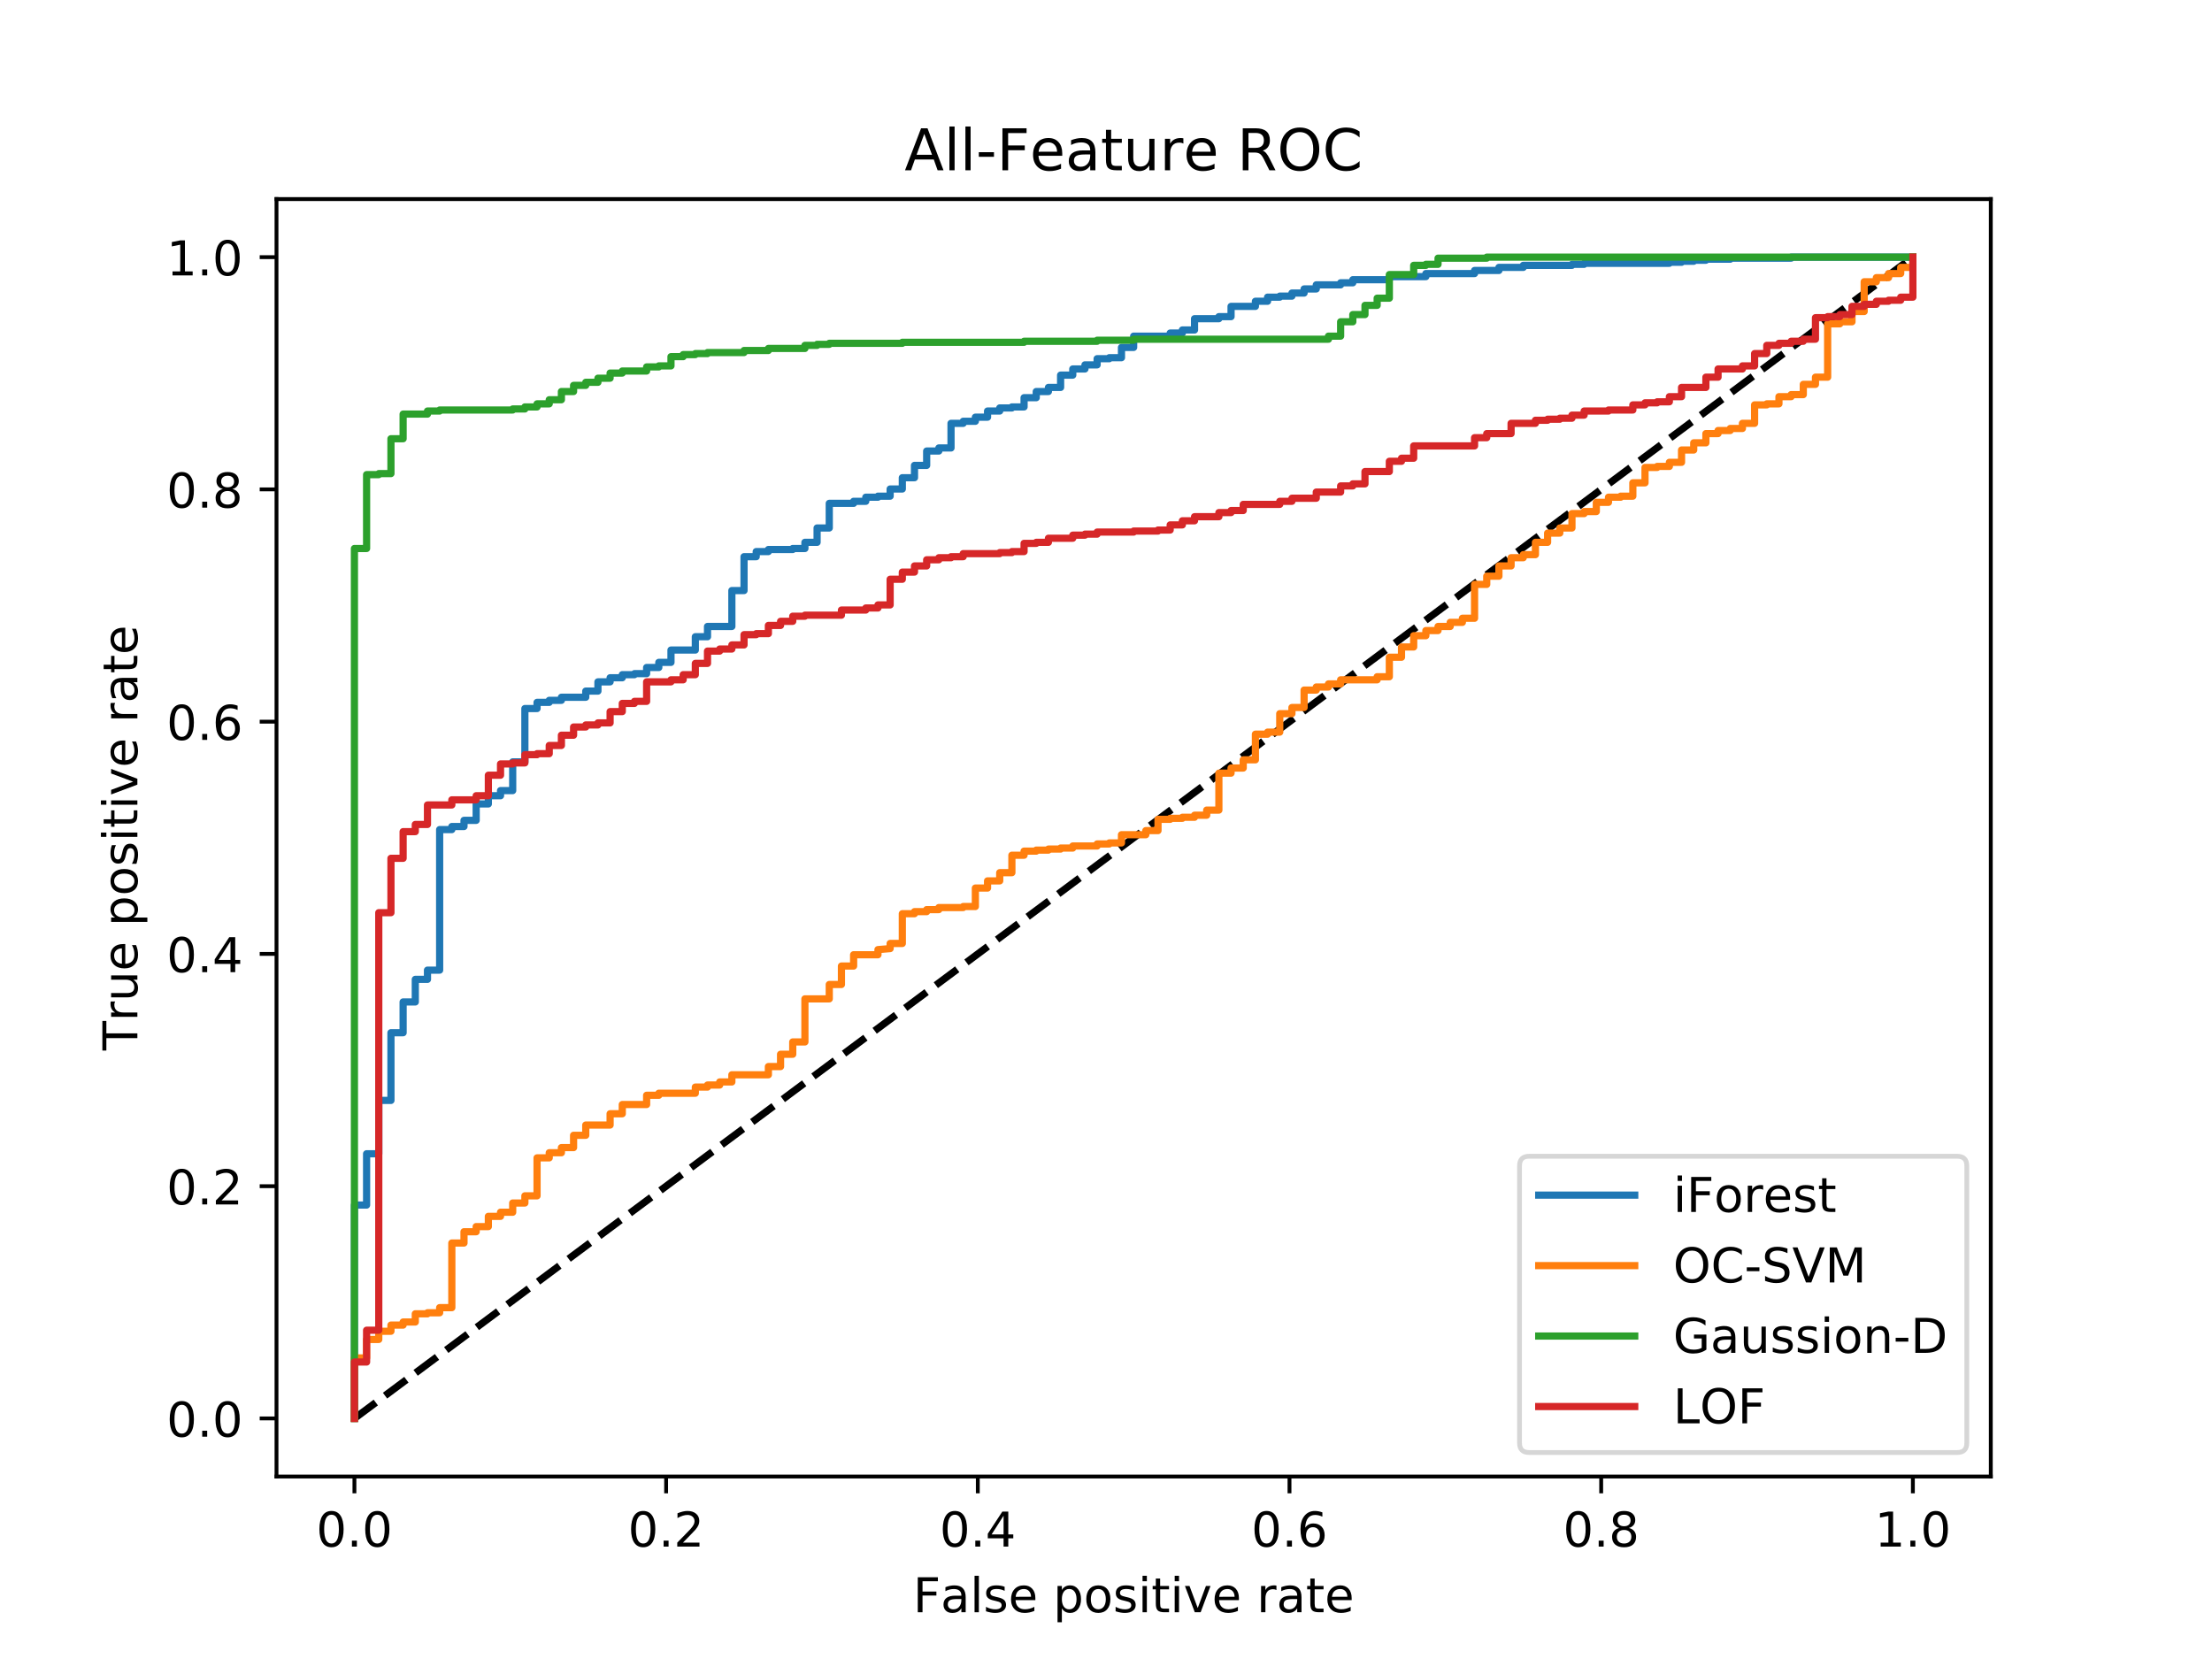 <?xml version="1.0" encoding="utf-8" standalone="no"?>
<!DOCTYPE svg PUBLIC "-//W3C//DTD SVG 1.1//EN"
  "http://www.w3.org/Graphics/SVG/1.1/DTD/svg11.dtd">
<!-- Created with matplotlib (https://matplotlib.org/) -->
<svg height="345.6pt" version="1.1" viewBox="0 0 460.8 345.6" width="460.8pt" xmlns="http://www.w3.org/2000/svg" xmlns:xlink="http://www.w3.org/1999/xlink">
 <defs>
  <style type="text/css">
*{stroke-linecap:butt;stroke-linejoin:round;}
  </style>
 </defs>
 <g id="figure_1">
  <g id="patch_1">
   <path d="M 0 345.6 
L 460.8 345.6 
L 460.8 0 
L 0 0 
z
" style="fill:#ffffff;"/>
  </g>
  <g id="axes_1">
   <g id="patch_2">
    <path d="M 57.6 307.584 
L 414.72 307.584 
L 414.72 41.472 
L 57.6 41.472 
z
" style="fill:#ffffff;"/>
   </g>
   <g id="matplotlib.axis_1">
    <g id="xtick_1">
     <g id="line2d_1">
      <defs>
       <path d="M 0 0 
L 0 3.5 
" id="m6dfa3ffd57" style="stroke:#000000;stroke-width:0.8;"/>
      </defs>
      <g>
       <use style="stroke:#000000;stroke-width:0.8;" x="73.833" xlink:href="#m6dfa3ffd57" y="307.584"/>
      </g>
     </g>
     <g id="text_1">
      <!-- 0.0 -->
      <defs>
       <path d="M 31.781 66.406 
Q 24.172 66.406 20.328 58.906 
Q 16.5 51.422 16.5 36.375 
Q 16.5 21.391 20.328 13.891 
Q 24.172 6.391 31.781 6.391 
Q 39.453 6.391 43.281 13.891 
Q 47.125 21.391 47.125 36.375 
Q 47.125 51.422 43.281 58.906 
Q 39.453 66.406 31.781 66.406 
z
M 31.781 74.219 
Q 44.047 74.219 50.516 64.516 
Q 56.984 54.828 56.984 36.375 
Q 56.984 17.969 50.516 8.266 
Q 44.047 -1.422 31.781 -1.422 
Q 19.531 -1.422 13.062 8.266 
Q 6.594 17.969 6.594 36.375 
Q 6.594 54.828 13.062 64.516 
Q 19.531 74.219 31.781 74.219 
z
" id="DejaVuSans-48"/>
       <path d="M 10.688 12.406 
L 21 12.406 
L 21 0 
L 10.688 0 
z
" id="DejaVuSans-46"/>
      </defs>
      <g transform="translate(65.881 322.182)scale(0.1 -0.1)">
       <use xlink:href="#DejaVuSans-48"/>
       <use x="63.623" xlink:href="#DejaVuSans-46"/>
       <use x="95.41" xlink:href="#DejaVuSans-48"/>
      </g>
     </g>
    </g>
    <g id="xtick_2">
     <g id="line2d_2">
      <g>
       <use style="stroke:#000000;stroke-width:0.8;" x="138.764" xlink:href="#m6dfa3ffd57" y="307.584"/>
      </g>
     </g>
     <g id="text_2">
      <!-- 0.2 -->
      <defs>
       <path d="M 19.188 8.297 
L 53.609 8.297 
L 53.609 0 
L 7.328 0 
L 7.328 8.297 
Q 12.938 14.109 22.625 23.891 
Q 32.328 33.688 34.812 36.531 
Q 39.547 41.844 41.422 45.531 
Q 43.312 49.219 43.312 52.781 
Q 43.312 58.594 39.234 62.25 
Q 35.156 65.922 28.609 65.922 
Q 23.969 65.922 18.812 64.312 
Q 13.672 62.703 7.812 59.422 
L 7.812 69.391 
Q 13.766 71.781 18.938 73 
Q 24.125 74.219 28.422 74.219 
Q 39.75 74.219 46.484 68.547 
Q 53.219 62.891 53.219 53.422 
Q 53.219 48.922 51.531 44.891 
Q 49.859 40.875 45.406 35.406 
Q 44.188 33.984 37.641 27.219 
Q 31.109 20.453 19.188 8.297 
z
" id="DejaVuSans-50"/>
      </defs>
      <g transform="translate(130.812 322.182)scale(0.1 -0.1)">
       <use xlink:href="#DejaVuSans-48"/>
       <use x="63.623" xlink:href="#DejaVuSans-46"/>
       <use x="95.41" xlink:href="#DejaVuSans-50"/>
      </g>
     </g>
    </g>
    <g id="xtick_3">
     <g id="line2d_3">
      <g>
       <use style="stroke:#000000;stroke-width:0.8;" x="203.695" xlink:href="#m6dfa3ffd57" y="307.584"/>
      </g>
     </g>
     <g id="text_3">
      <!-- 0.4 -->
      <defs>
       <path d="M 37.797 64.312 
L 12.891 25.391 
L 37.797 25.391 
z
M 35.203 72.906 
L 47.609 72.906 
L 47.609 25.391 
L 58.016 25.391 
L 58.016 17.188 
L 47.609 17.188 
L 47.609 0 
L 37.797 0 
L 37.797 17.188 
L 4.891 17.188 
L 4.891 26.703 
z
" id="DejaVuSans-52"/>
      </defs>
      <g transform="translate(195.743 322.182)scale(0.1 -0.1)">
       <use xlink:href="#DejaVuSans-48"/>
       <use x="63.623" xlink:href="#DejaVuSans-46"/>
       <use x="95.41" xlink:href="#DejaVuSans-52"/>
      </g>
     </g>
    </g>
    <g id="xtick_4">
     <g id="line2d_4">
      <g>
       <use style="stroke:#000000;stroke-width:0.8;" x="268.625" xlink:href="#m6dfa3ffd57" y="307.584"/>
      </g>
     </g>
     <g id="text_4">
      <!-- 0.6 -->
      <defs>
       <path d="M 33.016 40.375 
Q 26.375 40.375 22.484 35.828 
Q 18.609 31.297 18.609 23.391 
Q 18.609 15.531 22.484 10.953 
Q 26.375 6.391 33.016 6.391 
Q 39.656 6.391 43.531 10.953 
Q 47.406 15.531 47.406 23.391 
Q 47.406 31.297 43.531 35.828 
Q 39.656 40.375 33.016 40.375 
z
M 52.594 71.297 
L 52.594 62.312 
Q 48.875 64.062 45.094 64.984 
Q 41.312 65.922 37.594 65.922 
Q 27.828 65.922 22.672 59.328 
Q 17.531 52.734 16.797 39.406 
Q 19.672 43.656 24.016 45.922 
Q 28.375 48.188 33.594 48.188 
Q 44.578 48.188 50.953 41.516 
Q 57.328 34.859 57.328 23.391 
Q 57.328 12.156 50.688 5.359 
Q 44.047 -1.422 33.016 -1.422 
Q 20.359 -1.422 13.672 8.266 
Q 6.984 17.969 6.984 36.375 
Q 6.984 53.656 15.188 63.938 
Q 23.391 74.219 37.203 74.219 
Q 40.922 74.219 44.703 73.484 
Q 48.484 72.75 52.594 71.297 
z
" id="DejaVuSans-54"/>
      </defs>
      <g transform="translate(260.674 322.182)scale(0.1 -0.1)">
       <use xlink:href="#DejaVuSans-48"/>
       <use x="63.623" xlink:href="#DejaVuSans-46"/>
       <use x="95.41" xlink:href="#DejaVuSans-54"/>
      </g>
     </g>
    </g>
    <g id="xtick_5">
     <g id="line2d_5">
      <g>
       <use style="stroke:#000000;stroke-width:0.8;" x="333.556" xlink:href="#m6dfa3ffd57" y="307.584"/>
      </g>
     </g>
     <g id="text_5">
      <!-- 0.8 -->
      <defs>
       <path d="M 31.781 34.625 
Q 24.75 34.625 20.719 30.859 
Q 16.703 27.094 16.703 20.516 
Q 16.703 13.922 20.719 10.156 
Q 24.75 6.391 31.781 6.391 
Q 38.812 6.391 42.859 10.172 
Q 46.922 13.969 46.922 20.516 
Q 46.922 27.094 42.891 30.859 
Q 38.875 34.625 31.781 34.625 
z
M 21.922 38.812 
Q 15.578 40.375 12.031 44.719 
Q 8.5 49.078 8.5 55.328 
Q 8.5 64.062 14.719 69.141 
Q 20.953 74.219 31.781 74.219 
Q 42.672 74.219 48.875 69.141 
Q 55.078 64.062 55.078 55.328 
Q 55.078 49.078 51.531 44.719 
Q 48 40.375 41.703 38.812 
Q 48.828 37.156 52.797 32.312 
Q 56.781 27.484 56.781 20.516 
Q 56.781 9.906 50.312 4.234 
Q 43.844 -1.422 31.781 -1.422 
Q 19.734 -1.422 13.25 4.234 
Q 6.781 9.906 6.781 20.516 
Q 6.781 27.484 10.781 32.312 
Q 14.797 37.156 21.922 38.812 
z
M 18.312 54.391 
Q 18.312 48.734 21.844 45.562 
Q 25.391 42.391 31.781 42.391 
Q 38.141 42.391 41.719 45.562 
Q 45.312 48.734 45.312 54.391 
Q 45.312 60.062 41.719 63.234 
Q 38.141 66.406 31.781 66.406 
Q 25.391 66.406 21.844 63.234 
Q 18.312 60.062 18.312 54.391 
z
" id="DejaVuSans-56"/>
      </defs>
      <g transform="translate(325.605 322.182)scale(0.1 -0.1)">
       <use xlink:href="#DejaVuSans-48"/>
       <use x="63.623" xlink:href="#DejaVuSans-46"/>
       <use x="95.41" xlink:href="#DejaVuSans-56"/>
      </g>
     </g>
    </g>
    <g id="xtick_6">
     <g id="line2d_6">
      <g>
       <use style="stroke:#000000;stroke-width:0.8;" x="398.487" xlink:href="#m6dfa3ffd57" y="307.584"/>
      </g>
     </g>
     <g id="text_6">
      <!-- 1.0 -->
      <defs>
       <path d="M 12.406 8.297 
L 28.516 8.297 
L 28.516 63.922 
L 10.984 60.406 
L 10.984 69.391 
L 28.422 72.906 
L 38.281 72.906 
L 38.281 8.297 
L 54.391 8.297 
L 54.391 0 
L 12.406 0 
z
" id="DejaVuSans-49"/>
      </defs>
      <g transform="translate(390.536 322.182)scale(0.1 -0.1)">
       <use xlink:href="#DejaVuSans-49"/>
       <use x="63.623" xlink:href="#DejaVuSans-46"/>
       <use x="95.41" xlink:href="#DejaVuSans-48"/>
      </g>
     </g>
    </g>
    <g id="text_7">
     <!-- False positive rate -->
     <defs>
      <path d="M 9.812 72.906 
L 51.703 72.906 
L 51.703 64.594 
L 19.672 64.594 
L 19.672 43.109 
L 48.578 43.109 
L 48.578 34.812 
L 19.672 34.812 
L 19.672 0 
L 9.812 0 
z
" id="DejaVuSans-70"/>
      <path d="M 34.281 27.484 
Q 23.391 27.484 19.188 25 
Q 14.984 22.516 14.984 16.5 
Q 14.984 11.719 18.141 8.906 
Q 21.297 6.109 26.703 6.109 
Q 34.188 6.109 38.703 11.406 
Q 43.219 16.703 43.219 25.484 
L 43.219 27.484 
z
M 52.203 31.203 
L 52.203 0 
L 43.219 0 
L 43.219 8.297 
Q 40.141 3.328 35.547 0.953 
Q 30.953 -1.422 24.312 -1.422 
Q 15.922 -1.422 10.953 3.297 
Q 6 8.016 6 15.922 
Q 6 25.141 12.172 29.828 
Q 18.359 34.516 30.609 34.516 
L 43.219 34.516 
L 43.219 35.406 
Q 43.219 41.609 39.141 45 
Q 35.062 48.391 27.688 48.391 
Q 23 48.391 18.547 47.266 
Q 14.109 46.141 10.016 43.891 
L 10.016 52.203 
Q 14.938 54.109 19.578 55.047 
Q 24.219 56 28.609 56 
Q 40.484 56 46.344 49.844 
Q 52.203 43.703 52.203 31.203 
z
" id="DejaVuSans-97"/>
      <path d="M 9.422 75.984 
L 18.406 75.984 
L 18.406 0 
L 9.422 0 
z
" id="DejaVuSans-108"/>
      <path d="M 44.281 53.078 
L 44.281 44.578 
Q 40.484 46.531 36.375 47.5 
Q 32.281 48.484 27.875 48.484 
Q 21.188 48.484 17.844 46.438 
Q 14.5 44.391 14.5 40.281 
Q 14.5 37.156 16.891 35.375 
Q 19.281 33.594 26.516 31.984 
L 29.594 31.297 
Q 39.156 29.25 43.188 25.516 
Q 47.219 21.781 47.219 15.094 
Q 47.219 7.469 41.188 3.016 
Q 35.156 -1.422 24.609 -1.422 
Q 20.219 -1.422 15.453 -0.562 
Q 10.688 0.297 5.422 2 
L 5.422 11.281 
Q 10.406 8.688 15.234 7.391 
Q 20.062 6.109 24.812 6.109 
Q 31.156 6.109 34.562 8.281 
Q 37.984 10.453 37.984 14.406 
Q 37.984 18.062 35.516 20.016 
Q 33.062 21.969 24.703 23.781 
L 21.578 24.516 
Q 13.234 26.266 9.516 29.906 
Q 5.812 33.547 5.812 39.891 
Q 5.812 47.609 11.281 51.797 
Q 16.75 56 26.812 56 
Q 31.781 56 36.172 55.266 
Q 40.578 54.547 44.281 53.078 
z
" id="DejaVuSans-115"/>
      <path d="M 56.203 29.594 
L 56.203 25.203 
L 14.891 25.203 
Q 15.484 15.922 20.484 11.062 
Q 25.484 6.203 34.422 6.203 
Q 39.594 6.203 44.453 7.469 
Q 49.312 8.734 54.109 11.281 
L 54.109 2.781 
Q 49.266 0.734 44.188 -0.344 
Q 39.109 -1.422 33.891 -1.422 
Q 20.797 -1.422 13.156 6.188 
Q 5.516 13.812 5.516 26.812 
Q 5.516 40.234 12.766 48.109 
Q 20.016 56 32.328 56 
Q 43.359 56 49.781 48.891 
Q 56.203 41.797 56.203 29.594 
z
M 47.219 32.234 
Q 47.125 39.594 43.094 43.984 
Q 39.062 48.391 32.422 48.391 
Q 24.906 48.391 20.391 44.141 
Q 15.875 39.891 15.188 32.172 
z
" id="DejaVuSans-101"/>
      <path id="DejaVuSans-32"/>
      <path d="M 18.109 8.203 
L 18.109 -20.797 
L 9.078 -20.797 
L 9.078 54.688 
L 18.109 54.688 
L 18.109 46.391 
Q 20.953 51.266 25.266 53.625 
Q 29.594 56 35.594 56 
Q 45.562 56 51.781 48.094 
Q 58.016 40.188 58.016 27.297 
Q 58.016 14.406 51.781 6.484 
Q 45.562 -1.422 35.594 -1.422 
Q 29.594 -1.422 25.266 0.953 
Q 20.953 3.328 18.109 8.203 
z
M 48.688 27.297 
Q 48.688 37.203 44.609 42.844 
Q 40.531 48.484 33.406 48.484 
Q 26.266 48.484 22.188 42.844 
Q 18.109 37.203 18.109 27.297 
Q 18.109 17.391 22.188 11.75 
Q 26.266 6.109 33.406 6.109 
Q 40.531 6.109 44.609 11.75 
Q 48.688 17.391 48.688 27.297 
z
" id="DejaVuSans-112"/>
      <path d="M 30.609 48.391 
Q 23.391 48.391 19.188 42.75 
Q 14.984 37.109 14.984 27.297 
Q 14.984 17.484 19.156 11.844 
Q 23.344 6.203 30.609 6.203 
Q 37.797 6.203 41.984 11.859 
Q 46.188 17.531 46.188 27.297 
Q 46.188 37.016 41.984 42.703 
Q 37.797 48.391 30.609 48.391 
z
M 30.609 56 
Q 42.328 56 49.016 48.375 
Q 55.719 40.766 55.719 27.297 
Q 55.719 13.875 49.016 6.219 
Q 42.328 -1.422 30.609 -1.422 
Q 18.844 -1.422 12.172 6.219 
Q 5.516 13.875 5.516 27.297 
Q 5.516 40.766 12.172 48.375 
Q 18.844 56 30.609 56 
z
" id="DejaVuSans-111"/>
      <path d="M 9.422 54.688 
L 18.406 54.688 
L 18.406 0 
L 9.422 0 
z
M 9.422 75.984 
L 18.406 75.984 
L 18.406 64.594 
L 9.422 64.594 
z
" id="DejaVuSans-105"/>
      <path d="M 18.312 70.219 
L 18.312 54.688 
L 36.812 54.688 
L 36.812 47.703 
L 18.312 47.703 
L 18.312 18.016 
Q 18.312 11.328 20.141 9.422 
Q 21.969 7.516 27.594 7.516 
L 36.812 7.516 
L 36.812 0 
L 27.594 0 
Q 17.188 0 13.234 3.875 
Q 9.281 7.766 9.281 18.016 
L 9.281 47.703 
L 2.688 47.703 
L 2.688 54.688 
L 9.281 54.688 
L 9.281 70.219 
z
" id="DejaVuSans-116"/>
      <path d="M 2.984 54.688 
L 12.5 54.688 
L 29.594 8.797 
L 46.688 54.688 
L 56.203 54.688 
L 35.688 0 
L 23.484 0 
z
" id="DejaVuSans-118"/>
      <path d="M 41.109 46.297 
Q 39.594 47.172 37.812 47.578 
Q 36.031 48 33.891 48 
Q 26.266 48 22.188 43.047 
Q 18.109 38.094 18.109 28.812 
L 18.109 0 
L 9.078 0 
L 9.078 54.688 
L 18.109 54.688 
L 18.109 46.188 
Q 20.953 51.172 25.484 53.578 
Q 30.031 56 36.531 56 
Q 37.453 56 38.578 55.875 
Q 39.703 55.766 41.062 55.516 
z
" id="DejaVuSans-114"/>
     </defs>
     <g transform="translate(190.21 335.861)scale(0.1 -0.1)">
      <use xlink:href="#DejaVuSans-70"/>
      <use x="57.379" xlink:href="#DejaVuSans-97"/>
      <use x="118.658" xlink:href="#DejaVuSans-108"/>
      <use x="146.441" xlink:href="#DejaVuSans-115"/>
      <use x="198.541" xlink:href="#DejaVuSans-101"/>
      <use x="260.064" xlink:href="#DejaVuSans-32"/>
      <use x="291.852" xlink:href="#DejaVuSans-112"/>
      <use x="355.328" xlink:href="#DejaVuSans-111"/>
      <use x="416.51" xlink:href="#DejaVuSans-115"/>
      <use x="468.609" xlink:href="#DejaVuSans-105"/>
      <use x="496.393" xlink:href="#DejaVuSans-116"/>
      <use x="535.602" xlink:href="#DejaVuSans-105"/>
      <use x="563.385" xlink:href="#DejaVuSans-118"/>
      <use x="622.564" xlink:href="#DejaVuSans-101"/>
      <use x="684.088" xlink:href="#DejaVuSans-32"/>
      <use x="715.875" xlink:href="#DejaVuSans-114"/>
      <use x="756.988" xlink:href="#DejaVuSans-97"/>
      <use x="818.268" xlink:href="#DejaVuSans-116"/>
      <use x="857.477" xlink:href="#DejaVuSans-101"/>
     </g>
    </g>
   </g>
   <g id="matplotlib.axis_2">
    <g id="ytick_1">
     <g id="line2d_7">
      <defs>
       <path d="M 0 0 
L -3.5 0 
" id="m312e4a261a" style="stroke:#000000;stroke-width:0.8;"/>
      </defs>
      <g>
       <use style="stroke:#000000;stroke-width:0.8;" x="57.6" xlink:href="#m312e4a261a" y="295.488"/>
      </g>
     </g>
     <g id="text_8">
      <!-- 0.0 -->
      <g transform="translate(34.697 299.287)scale(0.1 -0.1)">
       <use xlink:href="#DejaVuSans-48"/>
       <use x="63.623" xlink:href="#DejaVuSans-46"/>
       <use x="95.41" xlink:href="#DejaVuSans-48"/>
      </g>
     </g>
    </g>
    <g id="ytick_2">
     <g id="line2d_8">
      <g>
       <use style="stroke:#000000;stroke-width:0.8;" x="57.6" xlink:href="#m312e4a261a" y="247.104"/>
      </g>
     </g>
     <g id="text_9">
      <!-- 0.2 -->
      <g transform="translate(34.697 250.903)scale(0.1 -0.1)">
       <use xlink:href="#DejaVuSans-48"/>
       <use x="63.623" xlink:href="#DejaVuSans-46"/>
       <use x="95.41" xlink:href="#DejaVuSans-50"/>
      </g>
     </g>
    </g>
    <g id="ytick_3">
     <g id="line2d_9">
      <g>
       <use style="stroke:#000000;stroke-width:0.8;" x="57.6" xlink:href="#m312e4a261a" y="198.72"/>
      </g>
     </g>
     <g id="text_10">
      <!-- 0.4 -->
      <g transform="translate(34.697 202.519)scale(0.1 -0.1)">
       <use xlink:href="#DejaVuSans-48"/>
       <use x="63.623" xlink:href="#DejaVuSans-46"/>
       <use x="95.41" xlink:href="#DejaVuSans-52"/>
      </g>
     </g>
    </g>
    <g id="ytick_4">
     <g id="line2d_10">
      <g>
       <use style="stroke:#000000;stroke-width:0.8;" x="57.6" xlink:href="#m312e4a261a" y="150.336"/>
      </g>
     </g>
     <g id="text_11">
      <!-- 0.6 -->
      <g transform="translate(34.697 154.135)scale(0.1 -0.1)">
       <use xlink:href="#DejaVuSans-48"/>
       <use x="63.623" xlink:href="#DejaVuSans-46"/>
       <use x="95.41" xlink:href="#DejaVuSans-54"/>
      </g>
     </g>
    </g>
    <g id="ytick_5">
     <g id="line2d_11">
      <g>
       <use style="stroke:#000000;stroke-width:0.8;" x="57.6" xlink:href="#m312e4a261a" y="101.952"/>
      </g>
     </g>
     <g id="text_12">
      <!-- 0.8 -->
      <g transform="translate(34.697 105.751)scale(0.1 -0.1)">
       <use xlink:href="#DejaVuSans-48"/>
       <use x="63.623" xlink:href="#DejaVuSans-46"/>
       <use x="95.41" xlink:href="#DejaVuSans-56"/>
      </g>
     </g>
    </g>
    <g id="ytick_6">
     <g id="line2d_12">
      <g>
       <use style="stroke:#000000;stroke-width:0.8;" x="57.6" xlink:href="#m312e4a261a" y="53.568"/>
      </g>
     </g>
     <g id="text_13">
      <!-- 1.0 -->
      <g transform="translate(34.697 57.367)scale(0.1 -0.1)">
       <use xlink:href="#DejaVuSans-49"/>
       <use x="63.623" xlink:href="#DejaVuSans-46"/>
       <use x="95.41" xlink:href="#DejaVuSans-48"/>
      </g>
     </g>
    </g>
    <g id="text_14">
     <!-- True positive rate -->
     <defs>
      <path d="M -0.297 72.906 
L 61.375 72.906 
L 61.375 64.594 
L 35.5 64.594 
L 35.5 0 
L 25.594 0 
L 25.594 64.594 
L -0.297 64.594 
z
" id="DejaVuSans-84"/>
      <path d="M 8.5 21.578 
L 8.5 54.688 
L 17.484 54.688 
L 17.484 21.922 
Q 17.484 14.156 20.5 10.266 
Q 23.531 6.391 29.594 6.391 
Q 36.859 6.391 41.078 11.031 
Q 45.312 15.672 45.312 23.688 
L 45.312 54.688 
L 54.297 54.688 
L 54.297 0 
L 45.312 0 
L 45.312 8.406 
Q 42.047 3.422 37.719 1 
Q 33.406 -1.422 27.688 -1.422 
Q 18.266 -1.422 13.375 4.438 
Q 8.5 10.297 8.5 21.578 
z
M 31.109 56 
z
" id="DejaVuSans-117"/>
     </defs>
     <g transform="translate(28.617 218.819)rotate(-90)scale(0.1 -0.1)">
      <use xlink:href="#DejaVuSans-84"/>
      <use x="60.865" xlink:href="#DejaVuSans-114"/>
      <use x="101.979" xlink:href="#DejaVuSans-117"/>
      <use x="165.357" xlink:href="#DejaVuSans-101"/>
      <use x="226.881" xlink:href="#DejaVuSans-32"/>
      <use x="258.668" xlink:href="#DejaVuSans-112"/>
      <use x="322.145" xlink:href="#DejaVuSans-111"/>
      <use x="383.326" xlink:href="#DejaVuSans-115"/>
      <use x="435.426" xlink:href="#DejaVuSans-105"/>
      <use x="463.209" xlink:href="#DejaVuSans-116"/>
      <use x="502.418" xlink:href="#DejaVuSans-105"/>
      <use x="530.201" xlink:href="#DejaVuSans-118"/>
      <use x="589.381" xlink:href="#DejaVuSans-101"/>
      <use x="650.904" xlink:href="#DejaVuSans-32"/>
      <use x="682.691" xlink:href="#DejaVuSans-114"/>
      <use x="723.805" xlink:href="#DejaVuSans-97"/>
      <use x="785.084" xlink:href="#DejaVuSans-116"/>
      <use x="824.293" xlink:href="#DejaVuSans-101"/>
     </g>
    </g>
   </g>
   <g id="line2d_13">
    <path clip-path="url(#pfb93087d3a)" d="M 73.833 295.488 
L 398.487 53.568 
" style="fill:none;stroke:#000000;stroke-dasharray:5.55,2.4;stroke-dashoffset:0;stroke-width:1.5;"/>
   </g>
   <g id="line2d_14">
    <path clip-path="url(#pfb93087d3a)" d="M 73.833 295.488 
L 73.833 251.036 
L 76.369 251.036 
L 76.369 240.351 
L 78.905 240.351 
L 78.905 229.238 
L 81.442 229.238 
L 81.442 215.133 
L 83.978 215.133 
L 83.978 208.722 
L 86.515 208.722 
L 86.515 204.02 
L 89.051 204.02 
L 89.051 202.097 
L 91.587 202.097 
L 91.587 172.818 
L 94.124 172.818 
L 94.124 172.177 
L 96.66 172.177 
L 96.66 170.895 
L 99.196 170.895 
L 99.196 167.476 
L 101.733 167.476 
L 101.733 165.766 
L 104.269 165.766 
L 104.269 164.697 
L 106.805 164.697 
L 106.805 158.713 
L 109.342 158.713 
L 109.342 147.601 
L 111.878 147.601 
L 111.878 146.318 
L 114.415 146.318 
L 114.415 145.891 
L 116.951 145.891 
L 116.951 145.25 
L 122.024 145.25 
L 122.024 143.967 
L 124.56 143.967 
L 124.56 142.044 
L 127.096 142.044 
L 127.096 141.189 
L 129.633 141.189 
L 129.633 140.548 
L 132.169 140.548 
L 132.169 140.334 
L 134.705 140.334 
L 134.705 139.052 
L 137.242 139.052 
L 137.242 137.984 
L 139.778 137.984 
L 139.778 135.419 
L 144.851 135.419 
L 144.851 132.641 
L 147.387 132.641 
L 147.387 130.504 
L 152.46 130.504 
L 152.46 123.024 
L 154.996 123.024 
L 154.996 115.971 
L 157.533 115.971 
L 157.533 114.903 
L 160.069 114.903 
L 160.069 114.475 
L 165.142 114.475 
L 165.142 114.262 
L 167.678 114.262 
L 167.678 112.979 
L 170.215 112.979 
L 170.215 109.988 
L 172.751 109.988 
L 172.751 104.858 
L 177.824 104.858 
L 177.824 104.431 
L 180.36 104.431 
L 180.36 103.576 
L 182.896 103.576 
L 182.896 103.362 
L 185.433 103.362 
L 185.433 101.867 
L 187.969 101.867 
L 187.969 99.516 
L 190.505 99.516 
L 190.505 96.951 
L 193.042 96.951 
L 193.042 93.959 
L 195.578 93.959 
L 195.578 93.318 
L 198.115 93.318 
L 198.115 88.189 
L 200.651 88.189 
L 200.651 87.762 
L 203.187 87.762 
L 203.187 86.907 
L 205.724 86.907 
L 205.724 85.625 
L 208.26 85.625 
L 208.26 84.983 
L 210.796 84.983 
L 210.796 84.77 
L 213.333 84.77 
L 213.333 82.846 
L 215.869 82.846 
L 215.869 81.564 
L 218.405 81.564 
L 218.405 80.709 
L 220.942 80.709 
L 220.942 78.145 
L 223.478 78.145 
L 223.478 76.862 
L 226.015 76.862 
L 226.015 76.008 
L 228.551 76.008 
L 228.551 74.725 
L 231.087 74.725 
L 231.087 74.512 
L 233.624 74.512 
L 233.624 72.375 
L 236.16 72.375 
L 236.16 70.024 
L 243.769 70.024 
L 243.769 69.383 
L 246.305 69.383 
L 246.305 68.741 
L 248.842 68.741 
L 248.842 66.391 
L 253.915 66.391 
L 253.915 65.963 
L 256.451 65.963 
L 256.451 63.826 
L 261.524 63.826 
L 261.524 62.758 
L 264.06 62.758 
L 264.06 61.903 
L 266.596 61.903 
L 266.596 61.689 
L 269.133 61.689 
L 269.133 61.048 
L 271.669 61.048 
L 271.669 60.193 
L 274.205 60.193 
L 274.205 59.338 
L 279.278 59.338 
L 279.278 58.911 
L 281.815 58.911 
L 281.815 58.27 
L 289.424 58.27 
L 289.424 57.628 
L 297.033 57.628 
L 297.033 56.987 
L 307.178 56.987 
L 307.178 56.346 
L 312.251 56.346 
L 312.251 55.705 
L 317.324 55.705 
L 317.324 55.278 
L 327.469 55.278 
L 327.469 55.064 
L 330.005 55.064 
L 330.005 54.85 
L 347.76 54.85 
L 347.76 54.637 
L 350.296 54.637 
L 350.296 54.423 
L 352.833 54.423 
L 352.833 54.209 
L 355.369 54.209 
L 355.369 53.995 
L 360.442 53.995 
L 360.442 53.782 
L 373.124 53.782 
L 373.124 53.568 
L 398.487 53.568 
L 398.487 53.568 
" style="fill:none;stroke:#1f77b4;stroke-linecap:square;stroke-width:1.5;"/>
   </g>
   <g id="line2d_15">
    <path clip-path="url(#pfb93087d3a)" d="M 73.833 295.488 
L 73.833 282.879 
L 76.369 282.879 
L 76.369 279.032 
L 78.905 279.032 
L 78.905 277.323 
L 81.442 277.323 
L 81.442 276.04 
L 83.978 276.04 
L 83.978 275.399 
L 86.515 275.399 
L 86.515 273.69 
L 89.051 273.69 
L 89.051 273.476 
L 91.587 273.476 
L 91.587 272.407 
L 94.124 272.407 
L 94.124 258.944 
L 96.66 258.944 
L 96.66 256.593 
L 99.196 256.593 
L 99.196 255.524 
L 101.733 255.524 
L 101.733 253.387 
L 104.269 253.387 
L 104.269 252.532 
L 106.805 252.532 
L 106.805 250.609 
L 109.342 250.609 
L 109.342 249.113 
L 111.878 249.113 
L 111.878 241.206 
L 114.415 241.206 
L 114.415 240.137 
L 116.951 240.137 
L 116.951 239.068 
L 119.487 239.068 
L 119.487 236.504 
L 122.024 236.504 
L 122.024 234.367 
L 127.096 234.367 
L 127.096 232.016 
L 129.633 232.016 
L 129.633 230.093 
L 134.705 230.093 
L 134.705 228.169 
L 137.242 228.169 
L 137.242 227.742 
L 144.851 227.742 
L 144.851 226.46 
L 147.387 226.46 
L 147.387 226.032 
L 149.924 226.032 
L 149.924 225.391 
L 152.46 225.391 
L 152.46 223.895 
L 160.069 223.895 
L 160.069 222.185 
L 162.605 222.185 
L 162.605 219.621 
L 165.142 219.621 
L 165.142 217.056 
L 167.678 217.056 
L 167.678 208.081 
L 172.751 208.081 
L 172.751 205.089 
L 175.287 205.089 
L 175.287 201.242 
L 177.824 201.242 
L 177.824 198.891 
L 182.896 198.891 
L 182.896 197.822 
L 185.433 197.609 
L 185.433 196.54 
L 187.969 196.54 
L 187.969 190.343 
L 190.505 190.343 
L 190.505 189.915 
L 193.042 189.915 
L 193.042 189.488 
L 195.578 189.488 
L 195.578 189.06 
L 200.651 189.06 
L 200.651 188.847 
L 203.187 188.847 
L 203.187 185 
L 205.724 185 
L 205.724 183.504 
L 208.26 183.504 
L 208.26 181.794 
L 210.796 181.794 
L 210.796 178.161 
L 213.333 178.161 
L 213.333 177.306 
L 215.869 177.306 
L 215.869 177.093 
L 218.405 177.093 
L 218.405 176.879 
L 220.942 176.879 
L 220.942 176.665 
L 223.478 176.665 
L 223.478 176.238 
L 228.551 176.238 
L 228.551 175.81 
L 231.087 175.81 
L 231.087 175.597 
L 233.624 175.597 
L 233.624 173.887 
L 238.696 173.887 
L 238.696 173.032 
L 241.233 173.032 
L 241.233 170.681 
L 243.769 170.681 
L 243.769 170.468 
L 246.305 170.468 
L 246.305 170.254 
L 248.842 170.254 
L 248.842 169.826 
L 251.378 169.826 
L 251.378 168.758 
L 253.915 168.758 
L 253.915 161.064 
L 256.451 161.064 
L 256.451 159.996 
L 258.987 159.996 
L 258.987 158.286 
L 261.524 158.286 
L 261.524 152.943 
L 264.06 152.943 
L 264.06 152.516 
L 266.596 152.516 
L 266.596 148.669 
L 269.133 148.669 
L 269.133 147.387 
L 271.669 147.387 
L 271.669 143.754 
L 274.205 143.754 
L 274.205 143.113 
L 276.742 143.113 
L 276.742 142.471 
L 279.278 142.471 
L 279.278 141.617 
L 286.887 141.617 
L 286.887 140.975 
L 289.424 140.975 
L 289.424 136.915 
L 291.96 136.915 
L 291.96 134.778 
L 294.496 134.778 
L 294.496 132.427 
L 297.033 132.427 
L 297.033 131.359 
L 299.569 131.359 
L 299.569 130.504 
L 302.105 130.504 
L 302.105 129.649 
L 304.642 129.649 
L 304.642 128.794 
L 307.178 128.794 
L 307.178 121.742 
L 309.715 121.742 
L 309.715 120.032 
L 312.251 120.032 
L 312.251 117.895 
L 314.787 117.895 
L 314.787 116.185 
L 317.324 116.185 
L 317.324 115.544 
L 319.86 115.544 
L 319.86 112.979 
L 322.396 112.979 
L 322.396 111.056 
L 324.933 111.056 
L 324.933 109.988 
L 327.469 109.988 
L 327.469 106.996 
L 330.005 106.996 
L 330.005 106.568 
L 332.542 106.568 
L 332.542 104.645 
L 335.078 104.645 
L 335.078 103.576 
L 337.615 103.576 
L 337.615 103.362 
L 340.151 103.362 
L 340.151 100.584 
L 342.687 100.584 
L 342.687 97.379 
L 345.224 97.379 
L 345.224 97.165 
L 347.76 97.165 
L 347.76 96.31 
L 350.296 96.31 
L 350.296 93.746 
L 352.833 93.746 
L 352.833 92.25 
L 355.369 92.25 
L 355.369 90.326 
L 357.905 90.326 
L 357.905 89.685 
L 360.442 89.685 
L 360.442 89.258 
L 362.978 89.258 
L 362.978 88.189 
L 365.515 88.189 
L 365.515 84.342 
L 368.051 84.342 
L 368.051 84.129 
L 370.587 84.129 
L 370.587 82.633 
L 373.124 82.633 
L 373.124 82.205 
L 375.66 82.205 
L 375.66 80.068 
L 378.196 80.068 
L 378.196 78.572 
L 380.733 78.572 
L 380.733 67.459 
L 383.269 67.459 
L 383.269 67.032 
L 385.805 67.032 
L 385.805 64.895 
L 388.342 64.895 
L 388.342 58.697 
L 390.878 58.697 
L 390.878 57.842 
L 393.415 57.842 
L 393.415 56.987 
L 395.951 56.987 
L 395.951 55.705 
L 398.487 55.705 
L 398.487 53.568 
L 398.487 53.568 
" style="fill:none;stroke:#ff7f0e;stroke-linecap:square;stroke-width:1.5;"/>
   </g>
   <g id="line2d_16">
    <path clip-path="url(#pfb93087d3a)" d="M 73.833 295.488 
L 73.833 295.274 
L 73.833 114.262 
L 76.369 114.262 
L 76.369 98.875 
L 78.905 98.875 
L 78.905 98.661 
L 81.442 98.661 
L 81.442 91.395 
L 83.978 91.395 
L 83.978 86.266 
L 89.051 86.266 
L 89.051 85.625 
L 91.587 85.625 
L 91.587 85.411 
L 106.805 85.411 
L 106.805 85.197 
L 109.342 85.197 
L 109.342 84.77 
L 111.878 84.77 
L 111.878 84.129 
L 114.415 84.129 
L 114.415 83.274 
L 116.951 83.274 
L 116.951 81.564 
L 119.487 81.564 
L 119.487 80.282 
L 122.024 80.282 
L 122.024 79.641 
L 124.56 79.641 
L 124.56 78.786 
L 127.096 78.786 
L 127.096 77.717 
L 129.633 77.717 
L 129.633 77.29 
L 134.705 77.29 
L 134.705 76.435 
L 137.242 76.435 
L 137.242 76.221 
L 139.778 76.221 
L 139.778 74.298 
L 142.315 74.298 
L 142.315 73.87 
L 144.851 73.87 
L 144.851 73.657 
L 147.387 73.657 
L 147.387 73.443 
L 154.996 73.443 
L 154.996 73.016 
L 160.069 73.016 
L 160.069 72.588 
L 167.678 72.588 
L 167.678 71.947 
L 170.215 71.947 
L 170.215 71.733 
L 172.751 71.733 
L 172.751 71.52 
L 187.969 71.52 
L 187.969 71.306 
L 213.333 71.306 
L 213.333 71.092 
L 228.551 71.092 
L 228.551 70.879 
L 236.16 70.879 
L 236.16 70.665 
L 276.742 70.665 
L 276.742 70.024 
L 279.278 70.024 
L 279.278 67.032 
L 281.815 67.032 
L 281.815 65.536 
L 284.351 65.536 
L 284.351 63.612 
L 286.887 63.612 
L 286.887 62.116 
L 289.424 62.116 
L 289.424 57.201 
L 294.496 57.201 
L 294.496 55.278 
L 297.033 55.278 
L 297.033 55.064 
L 299.569 55.064 
L 299.569 53.782 
L 309.715 53.782 
L 309.715 53.568 
L 398.487 53.568 
" style="fill:none;stroke:#2ca02c;stroke-linecap:square;stroke-width:1.5;"/>
   </g>
   <g id="line2d_17">
    <path clip-path="url(#pfb93087d3a)" d="M 73.833 295.488 
L 73.833 283.734 
L 76.369 283.734 
L 76.369 277.109 
L 78.905 277.109 
L 78.905 190.129 
L 81.442 190.129 
L 81.442 178.802 
L 83.978 178.802 
L 83.978 173.246 
L 86.515 173.246 
L 86.515 171.75 
L 89.051 171.75 
L 89.051 167.689 
L 94.124 167.689 
L 94.124 166.621 
L 99.196 166.621 
L 99.196 165.766 
L 101.733 165.766 
L 101.733 161.492 
L 104.269 161.492 
L 104.269 159.141 
L 106.805 159.141 
L 106.805 158.927 
L 109.342 158.927 
L 109.342 157.217 
L 111.878 157.217 
L 111.878 157.004 
L 114.415 157.004 
L 114.415 155.294 
L 116.951 155.294 
L 116.951 153.157 
L 119.487 153.157 
L 119.487 151.447 
L 122.024 151.447 
L 122.024 151.02 
L 124.56 151.02 
L 124.56 150.592 
L 127.096 150.592 
L 127.096 148.242 
L 129.633 148.242 
L 129.633 146.532 
L 132.169 146.532 
L 132.169 146.105 
L 134.705 146.105 
L 134.705 142.044 
L 139.778 142.044 
L 139.778 141.617 
L 142.315 141.617 
L 142.315 140.548 
L 144.851 140.548 
L 144.851 138.197 
L 147.387 138.197 
L 147.387 135.633 
L 149.924 135.633 
L 149.924 135.205 
L 152.46 135.205 
L 152.46 134.35 
L 154.996 134.35 
L 154.996 132.213 
L 157.533 132.213 
L 157.533 132 
L 160.069 132 
L 160.069 130.29 
L 162.605 130.29 
L 162.605 129.435 
L 165.142 129.435 
L 165.142 128.367 
L 167.678 128.367 
L 167.678 128.153 
L 175.287 128.153 
L 175.287 127.084 
L 180.36 127.084 
L 180.36 126.657 
L 182.896 126.657 
L 182.896 126.016 
L 185.433 126.016 
L 185.433 120.673 
L 187.969 120.673 
L 187.969 119.177 
L 190.505 119.177 
L 190.505 117.895 
L 193.042 117.895 
L 193.042 116.613 
L 195.578 116.613 
L 195.578 116.185 
L 198.115 116.185 
L 198.115 115.971 
L 200.651 115.971 
L 200.651 115.33 
L 208.26 115.33 
L 208.26 115.117 
L 210.796 115.117 
L 210.796 114.903 
L 213.333 114.903 
L 213.333 113.193 
L 215.869 113.193 
L 215.869 112.979 
L 218.405 112.979 
L 218.405 112.125 
L 223.478 112.125 
L 223.478 111.483 
L 226.015 111.483 
L 226.015 111.27 
L 228.551 111.27 
L 228.551 110.842 
L 236.16 110.842 
L 236.16 110.629 
L 241.233 110.629 
L 241.233 110.415 
L 243.769 110.415 
L 243.769 109.346 
L 246.305 109.346 
L 246.305 108.492 
L 248.842 108.492 
L 248.842 107.637 
L 253.915 107.637 
L 253.915 106.782 
L 256.451 106.782 
L 256.451 106.354 
L 258.987 106.354 
L 258.987 105.072 
L 266.596 105.072 
L 266.596 104.431 
L 269.133 104.431 
L 269.133 103.79 
L 274.205 103.79 
L 274.205 102.508 
L 279.278 102.508 
L 279.278 101.225 
L 281.815 101.225 
L 281.815 100.798 
L 284.351 100.798 
L 284.351 98.233 
L 289.424 98.233 
L 289.424 96.096 
L 291.96 96.096 
L 291.96 95.455 
L 294.496 95.455 
L 294.496 92.891 
L 307.178 92.891 
L 307.178 91.181 
L 309.715 91.181 
L 309.715 90.326 
L 314.787 90.326 
L 314.787 88.189 
L 319.86 88.189 
L 319.86 87.548 
L 322.396 87.548 
L 322.396 87.334 
L 324.933 87.334 
L 324.933 87.121 
L 327.469 87.121 
L 327.469 86.479 
L 330.005 86.479 
L 330.005 85.625 
L 335.078 85.625 
L 335.078 85.411 
L 340.151 85.411 
L 340.151 84.342 
L 342.687 84.342 
L 342.687 83.915 
L 345.224 83.915 
L 345.224 83.701 
L 347.76 83.701 
L 347.76 82.633 
L 350.296 82.633 
L 350.296 80.709 
L 355.369 80.709 
L 355.369 78.572 
L 357.905 78.572 
L 357.905 76.862 
L 362.978 76.862 
L 362.978 76.221 
L 365.515 76.221 
L 365.515 73.657 
L 368.051 73.657 
L 368.051 71.947 
L 370.587 71.947 
L 370.587 71.52 
L 373.124 71.52 
L 373.124 71.092 
L 375.66 71.092 
L 375.66 70.665 
L 378.196 70.665 
L 378.196 66.177 
L 380.733 66.177 
L 380.733 65.963 
L 383.269 65.963 
L 383.269 65.536 
L 385.805 65.536 
L 385.805 63.826 
L 388.342 63.826 
L 388.342 63.399 
L 390.878 63.399 
L 390.878 62.758 
L 393.415 62.758 
L 393.415 62.544 
L 395.951 62.544 
L 395.951 61.903 
L 398.487 61.903 
L 398.487 53.568 
L 398.487 53.568 
" style="fill:none;stroke:#d62728;stroke-linecap:square;stroke-width:1.5;"/>
   </g>
   <g id="patch_3">
    <path d="M 57.6 307.584 
L 57.6 41.472 
" style="fill:none;stroke:#000000;stroke-linecap:square;stroke-linejoin:miter;stroke-width:0.8;"/>
   </g>
   <g id="patch_4">
    <path d="M 414.72 307.584 
L 414.72 41.472 
" style="fill:none;stroke:#000000;stroke-linecap:square;stroke-linejoin:miter;stroke-width:0.8;"/>
   </g>
   <g id="patch_5">
    <path d="M 57.6 307.584 
L 414.72 307.584 
" style="fill:none;stroke:#000000;stroke-linecap:square;stroke-linejoin:miter;stroke-width:0.8;"/>
   </g>
   <g id="patch_6">
    <path d="M 57.6 41.472 
L 414.72 41.472 
" style="fill:none;stroke:#000000;stroke-linecap:square;stroke-linejoin:miter;stroke-width:0.8;"/>
   </g>
   <g id="text_15">
    <!-- All-Feature ROC -->
    <defs>
     <path d="M 34.188 63.188 
L 20.797 26.906 
L 47.609 26.906 
z
M 28.609 72.906 
L 39.797 72.906 
L 67.578 0 
L 57.328 0 
L 50.688 18.703 
L 17.828 18.703 
L 11.188 0 
L 0.781 0 
z
" id="DejaVuSans-65"/>
     <path d="M 4.891 31.391 
L 31.203 31.391 
L 31.203 23.391 
L 4.891 23.391 
z
" id="DejaVuSans-45"/>
     <path d="M 44.391 34.188 
Q 47.562 33.109 50.562 29.594 
Q 53.562 26.078 56.594 19.922 
L 66.609 0 
L 56 0 
L 46.688 18.703 
Q 43.062 26.031 39.672 28.422 
Q 36.281 30.812 30.422 30.812 
L 19.672 30.812 
L 19.672 0 
L 9.812 0 
L 9.812 72.906 
L 32.078 72.906 
Q 44.578 72.906 50.734 67.672 
Q 56.891 62.453 56.891 51.906 
Q 56.891 45.016 53.688 40.469 
Q 50.484 35.938 44.391 34.188 
z
M 19.672 64.797 
L 19.672 38.922 
L 32.078 38.922 
Q 39.203 38.922 42.844 42.219 
Q 46.484 45.516 46.484 51.906 
Q 46.484 58.297 42.844 61.547 
Q 39.203 64.797 32.078 64.797 
z
" id="DejaVuSans-82"/>
     <path d="M 39.406 66.219 
Q 28.656 66.219 22.328 58.203 
Q 16.016 50.203 16.016 36.375 
Q 16.016 22.609 22.328 14.594 
Q 28.656 6.594 39.406 6.594 
Q 50.141 6.594 56.422 14.594 
Q 62.703 22.609 62.703 36.375 
Q 62.703 50.203 56.422 58.203 
Q 50.141 66.219 39.406 66.219 
z
M 39.406 74.219 
Q 54.734 74.219 63.906 63.938 
Q 73.094 53.656 73.094 36.375 
Q 73.094 19.141 63.906 8.859 
Q 54.734 -1.422 39.406 -1.422 
Q 24.031 -1.422 14.812 8.828 
Q 5.609 19.094 5.609 36.375 
Q 5.609 53.656 14.812 63.938 
Q 24.031 74.219 39.406 74.219 
z
" id="DejaVuSans-79"/>
     <path d="M 64.406 67.281 
L 64.406 56.891 
Q 59.422 61.531 53.781 63.812 
Q 48.141 66.109 41.797 66.109 
Q 29.297 66.109 22.656 58.469 
Q 16.016 50.828 16.016 36.375 
Q 16.016 21.969 22.656 14.328 
Q 29.297 6.688 41.797 6.688 
Q 48.141 6.688 53.781 8.984 
Q 59.422 11.281 64.406 15.922 
L 64.406 5.609 
Q 59.234 2.094 53.438 0.328 
Q 47.656 -1.422 41.219 -1.422 
Q 24.656 -1.422 15.125 8.703 
Q 5.609 18.844 5.609 36.375 
Q 5.609 53.953 15.125 64.078 
Q 24.656 74.219 41.219 74.219 
Q 47.75 74.219 53.531 72.484 
Q 59.328 70.75 64.406 67.281 
z
" id="DejaVuSans-67"/>
    </defs>
    <g transform="translate(188.442 35.472)scale(0.12 -0.12)">
     <use xlink:href="#DejaVuSans-65"/>
     <use x="68.408" xlink:href="#DejaVuSans-108"/>
     <use x="96.191" xlink:href="#DejaVuSans-108"/>
     <use x="123.975" xlink:href="#DejaVuSans-45"/>
     <use x="160.059" xlink:href="#DejaVuSans-70"/>
     <use x="217.5" xlink:href="#DejaVuSans-101"/>
     <use x="279.023" xlink:href="#DejaVuSans-97"/>
     <use x="340.303" xlink:href="#DejaVuSans-116"/>
     <use x="379.512" xlink:href="#DejaVuSans-117"/>
     <use x="442.891" xlink:href="#DejaVuSans-114"/>
     <use x="483.973" xlink:href="#DejaVuSans-101"/>
     <use x="545.496" xlink:href="#DejaVuSans-32"/>
     <use x="577.283" xlink:href="#DejaVuSans-82"/>
     <use x="646.766" xlink:href="#DejaVuSans-79"/>
     <use x="725.477" xlink:href="#DejaVuSans-67"/>
    </g>
   </g>
   <g id="legend_1">
    <g id="patch_7">
     <path d="M 318.545 302.584 
L 407.72 302.584 
Q 409.72 302.584 409.72 300.584 
L 409.72 242.871 
Q 409.72 240.871 407.72 240.871 
L 318.545 240.871 
Q 316.545 240.871 316.545 242.871 
L 316.545 300.584 
Q 316.545 302.584 318.545 302.584 
z
" style="fill:#ffffff;opacity:0.8;stroke:#cccccc;stroke-linejoin:miter;"/>
    </g>
    <g id="line2d_18">
     <path d="M 320.545 248.97 
L 340.545 248.97 
" style="fill:none;stroke:#1f77b4;stroke-linecap:square;stroke-width:1.5;"/>
    </g>
    <g id="line2d_19"/>
    <g id="text_16">
     <!-- iForest -->
     <g transform="translate(348.545 252.47)scale(0.1 -0.1)">
      <use xlink:href="#DejaVuSans-105"/>
      <use x="27.783" xlink:href="#DejaVuSans-70"/>
      <use x="85.256" xlink:href="#DejaVuSans-111"/>
      <use x="146.438" xlink:href="#DejaVuSans-114"/>
      <use x="187.52" xlink:href="#DejaVuSans-101"/>
      <use x="249.043" xlink:href="#DejaVuSans-115"/>
      <use x="301.143" xlink:href="#DejaVuSans-116"/>
     </g>
    </g>
    <g id="line2d_20">
     <path d="M 320.545 263.648 
L 340.545 263.648 
" style="fill:none;stroke:#ff7f0e;stroke-linecap:square;stroke-width:1.5;"/>
    </g>
    <g id="line2d_21"/>
    <g id="text_17">
     <!-- OC-SVM -->
     <defs>
      <path d="M 53.516 70.516 
L 53.516 60.891 
Q 47.906 63.578 42.922 64.891 
Q 37.938 66.219 33.297 66.219 
Q 25.25 66.219 20.875 63.094 
Q 16.5 59.969 16.5 54.203 
Q 16.5 49.359 19.406 46.891 
Q 22.312 44.438 30.422 42.922 
L 36.375 41.703 
Q 47.406 39.594 52.656 34.297 
Q 57.906 29 57.906 20.125 
Q 57.906 9.516 50.797 4.047 
Q 43.703 -1.422 29.984 -1.422 
Q 24.812 -1.422 18.969 -0.25 
Q 13.141 0.922 6.891 3.219 
L 6.891 13.375 
Q 12.891 10.016 18.656 8.297 
Q 24.422 6.594 29.984 6.594 
Q 38.422 6.594 43.016 9.906 
Q 47.609 13.234 47.609 19.391 
Q 47.609 24.75 44.312 27.781 
Q 41.016 30.812 33.5 32.328 
L 27.484 33.5 
Q 16.453 35.688 11.516 40.375 
Q 6.594 45.062 6.594 53.422 
Q 6.594 63.094 13.406 68.656 
Q 20.219 74.219 32.172 74.219 
Q 37.312 74.219 42.625 73.281 
Q 47.953 72.359 53.516 70.516 
z
" id="DejaVuSans-83"/>
      <path d="M 28.609 0 
L 0.781 72.906 
L 11.078 72.906 
L 34.188 11.531 
L 57.328 72.906 
L 67.578 72.906 
L 39.797 0 
z
" id="DejaVuSans-86"/>
      <path d="M 9.812 72.906 
L 24.516 72.906 
L 43.109 23.297 
L 61.812 72.906 
L 76.516 72.906 
L 76.516 0 
L 66.891 0 
L 66.891 64.016 
L 48.094 14.016 
L 38.188 14.016 
L 19.391 64.016 
L 19.391 0 
L 9.812 0 
z
" id="DejaVuSans-77"/>
     </defs>
     <g transform="translate(348.545 267.148)scale(0.1 -0.1)">
      <use xlink:href="#DejaVuSans-79"/>
      <use x="78.711" xlink:href="#DejaVuSans-67"/>
      <use x="148.535" xlink:href="#DejaVuSans-45"/>
      <use x="184.619" xlink:href="#DejaVuSans-83"/>
      <use x="248.096" xlink:href="#DejaVuSans-86"/>
      <use x="316.504" xlink:href="#DejaVuSans-77"/>
     </g>
    </g>
    <g id="line2d_22">
     <path d="M 320.545 278.326 
L 340.545 278.326 
" style="fill:none;stroke:#2ca02c;stroke-linecap:square;stroke-width:1.5;"/>
    </g>
    <g id="line2d_23"/>
    <g id="text_18">
     <!-- Gaussion-D -->
     <defs>
      <path d="M 59.516 10.406 
L 59.516 29.984 
L 43.406 29.984 
L 43.406 38.094 
L 69.281 38.094 
L 69.281 6.781 
Q 63.578 2.734 56.688 0.656 
Q 49.812 -1.422 42 -1.422 
Q 24.906 -1.422 15.25 8.562 
Q 5.609 18.562 5.609 36.375 
Q 5.609 54.25 15.25 64.234 
Q 24.906 74.219 42 74.219 
Q 49.125 74.219 55.547 72.453 
Q 61.969 70.703 67.391 67.281 
L 67.391 56.781 
Q 61.922 61.422 55.766 63.766 
Q 49.609 66.109 42.828 66.109 
Q 29.438 66.109 22.719 58.641 
Q 16.016 51.172 16.016 36.375 
Q 16.016 21.625 22.719 14.156 
Q 29.438 6.688 42.828 6.688 
Q 48.047 6.688 52.141 7.594 
Q 56.25 8.5 59.516 10.406 
z
" id="DejaVuSans-71"/>
      <path d="M 54.891 33.016 
L 54.891 0 
L 45.906 0 
L 45.906 32.719 
Q 45.906 40.484 42.875 44.328 
Q 39.844 48.188 33.797 48.188 
Q 26.516 48.188 22.312 43.547 
Q 18.109 38.922 18.109 30.906 
L 18.109 0 
L 9.078 0 
L 9.078 54.688 
L 18.109 54.688 
L 18.109 46.188 
Q 21.344 51.125 25.703 53.562 
Q 30.078 56 35.797 56 
Q 45.219 56 50.047 50.172 
Q 54.891 44.344 54.891 33.016 
z
" id="DejaVuSans-110"/>
      <path d="M 19.672 64.797 
L 19.672 8.109 
L 31.594 8.109 
Q 46.688 8.109 53.688 14.938 
Q 60.688 21.781 60.688 36.531 
Q 60.688 51.172 53.688 57.984 
Q 46.688 64.797 31.594 64.797 
z
M 9.812 72.906 
L 30.078 72.906 
Q 51.266 72.906 61.172 64.094 
Q 71.094 55.281 71.094 36.531 
Q 71.094 17.672 61.125 8.828 
Q 51.172 0 30.078 0 
L 9.812 0 
z
" id="DejaVuSans-68"/>
     </defs>
     <g transform="translate(348.545 281.826)scale(0.1 -0.1)">
      <use xlink:href="#DejaVuSans-71"/>
      <use x="77.49" xlink:href="#DejaVuSans-97"/>
      <use x="138.77" xlink:href="#DejaVuSans-117"/>
      <use x="202.148" xlink:href="#DejaVuSans-115"/>
      <use x="254.248" xlink:href="#DejaVuSans-115"/>
      <use x="306.348" xlink:href="#DejaVuSans-105"/>
      <use x="334.131" xlink:href="#DejaVuSans-111"/>
      <use x="395.312" xlink:href="#DejaVuSans-110"/>
      <use x="458.691" xlink:href="#DejaVuSans-45"/>
      <use x="494.775" xlink:href="#DejaVuSans-68"/>
     </g>
    </g>
    <g id="line2d_24">
     <path d="M 320.545 293.004 
L 340.545 293.004 
" style="fill:none;stroke:#d62728;stroke-linecap:square;stroke-width:1.5;"/>
    </g>
    <g id="line2d_25"/>
    <g id="text_19">
     <!-- LOF -->
     <defs>
      <path d="M 9.812 72.906 
L 19.672 72.906 
L 19.672 8.297 
L 55.172 8.297 
L 55.172 0 
L 9.812 0 
z
" id="DejaVuSans-76"/>
     </defs>
     <g transform="translate(348.545 296.504)scale(0.1 -0.1)">
      <use xlink:href="#DejaVuSans-76"/>
      <use x="55.666" xlink:href="#DejaVuSans-79"/>
      <use x="134.377" xlink:href="#DejaVuSans-70"/>
     </g>
    </g>
   </g>
  </g>
 </g>
 <defs>
  <clipPath id="pfb93087d3a">
   <rect height="266.112" width="357.12" x="57.6" y="41.472"/>
  </clipPath>
 </defs>
</svg>
